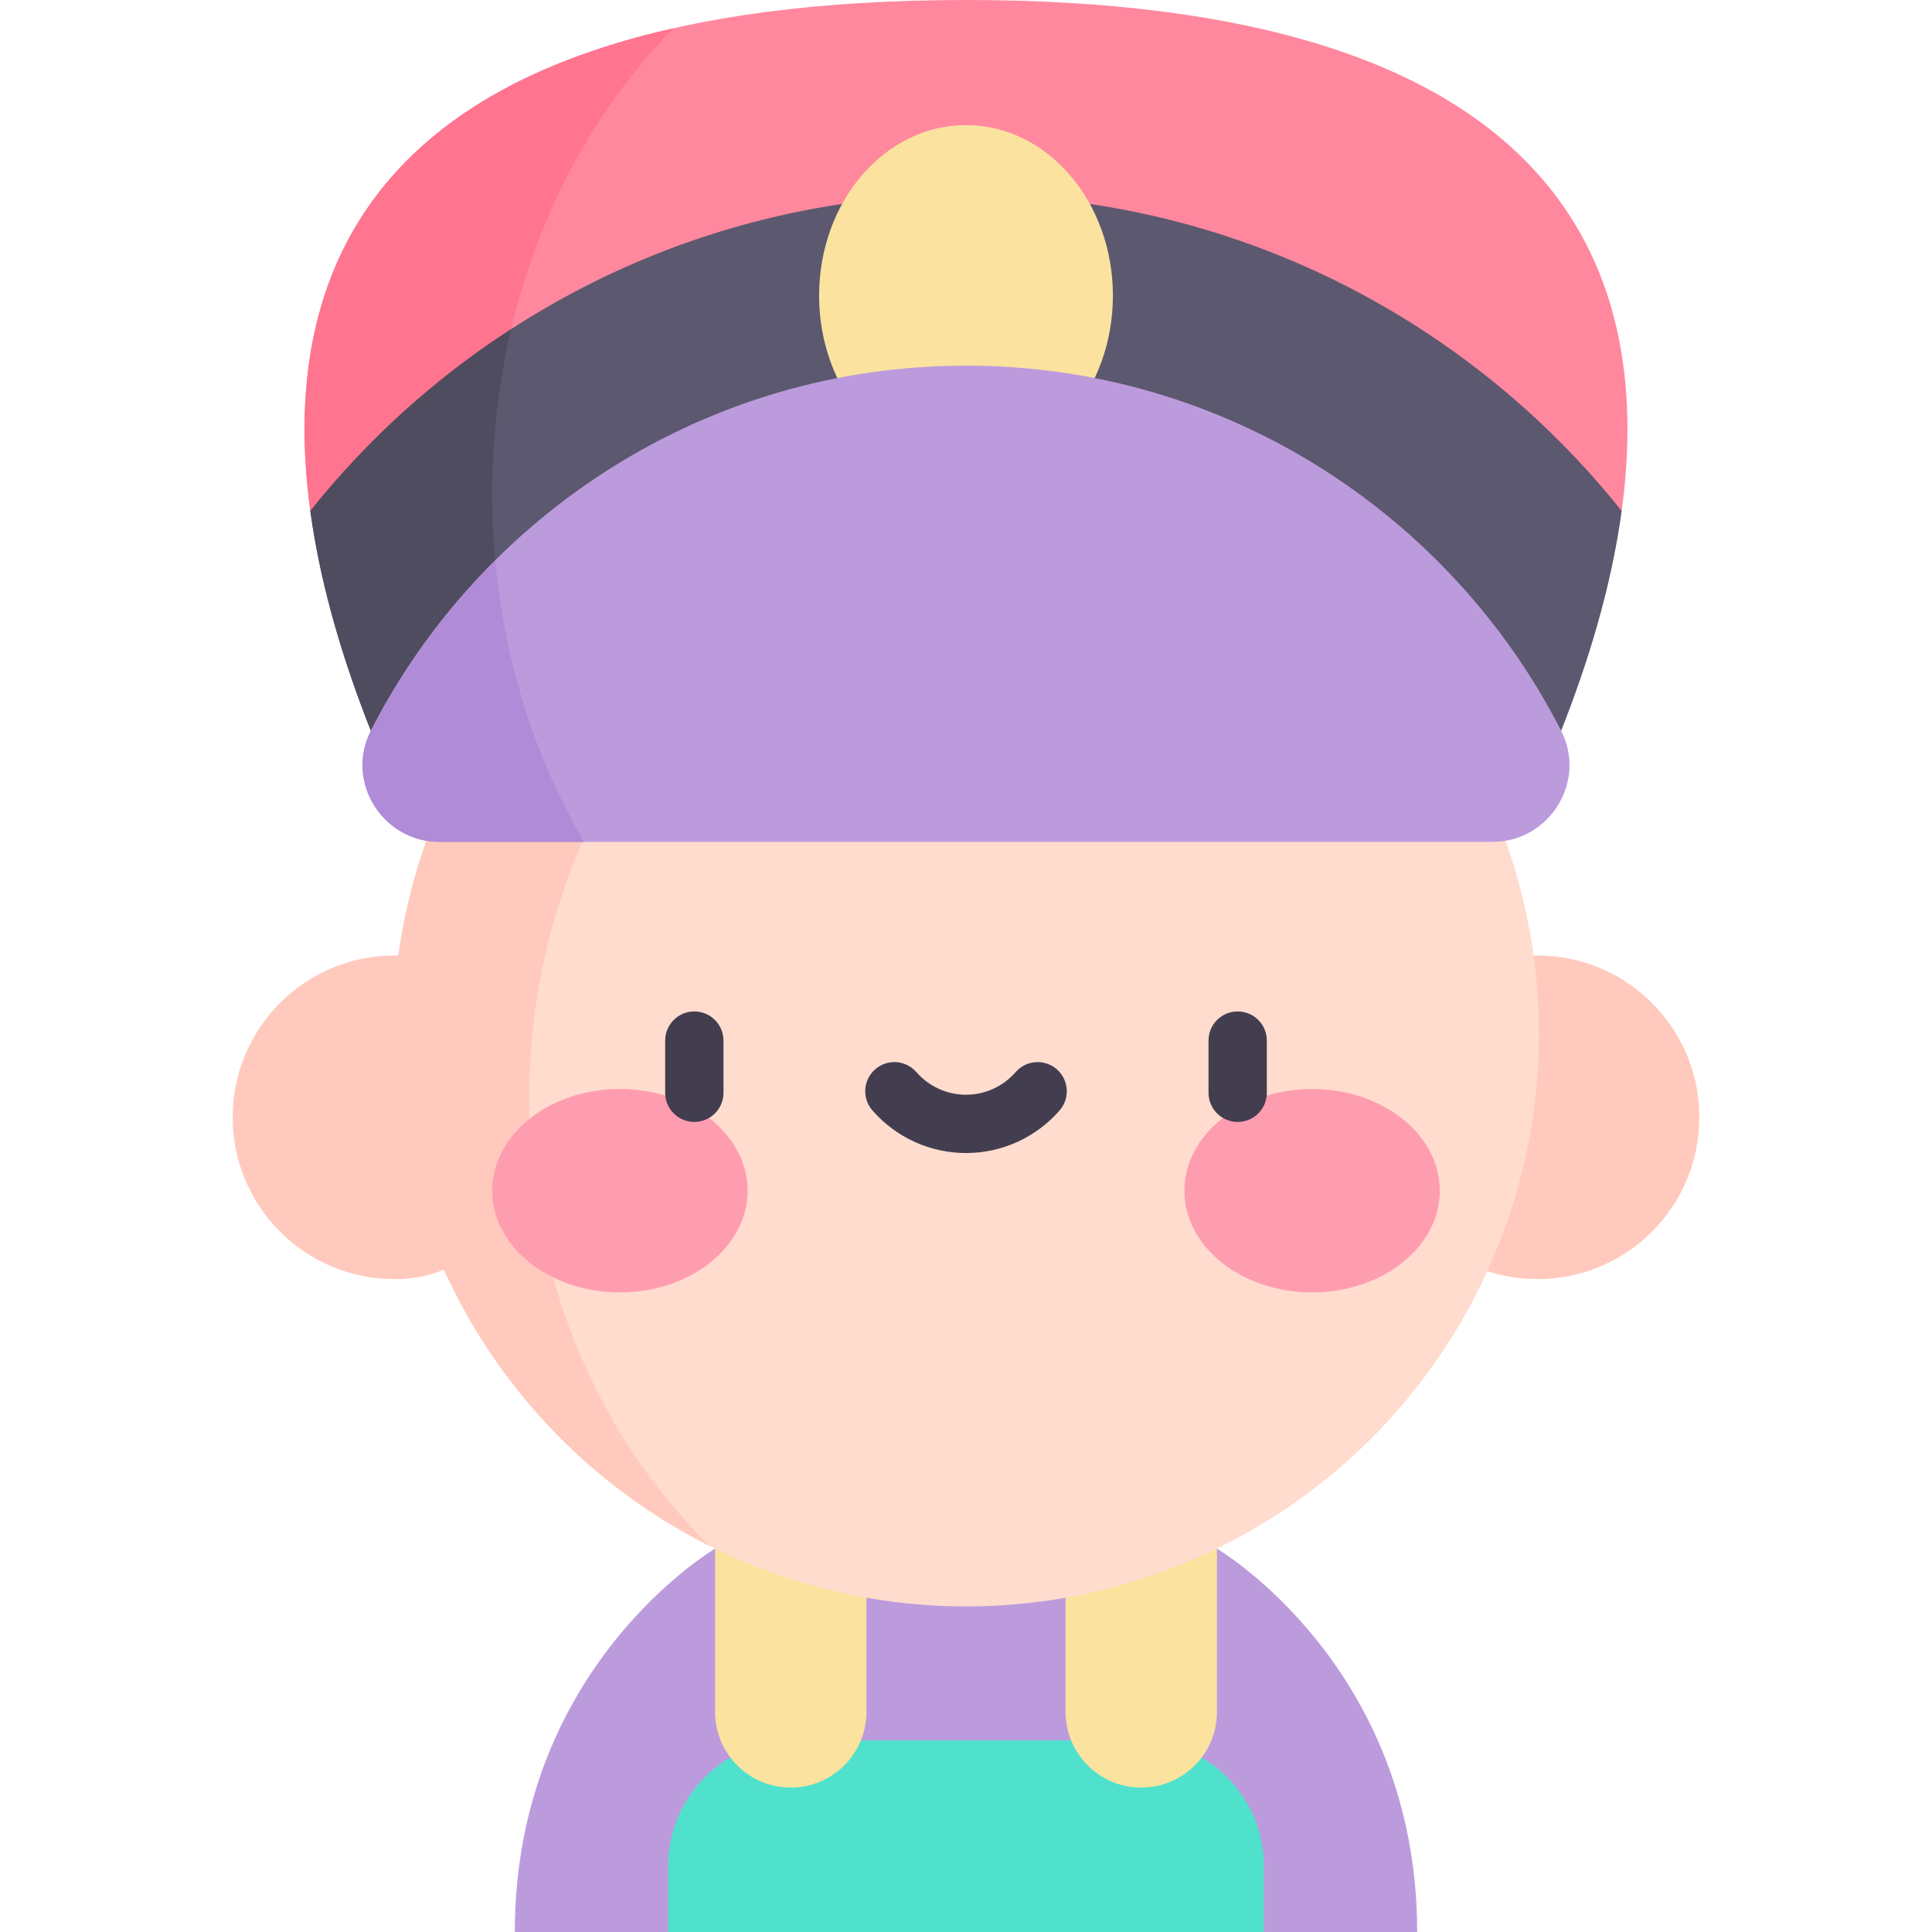 <svg id="Capa_1" enable-background="new 0 0 497 497" height="512" viewBox="0 0 497 497" width="512" xmlns="http://www.w3.org/2000/svg"><g><path d="m364.561 497c0-68.457-51.51-98.613-51.51-98.613h-129.102s-51.51 30.157-51.51 98.613h39.444l76.617-24.653 76.617 24.653z" fill="#bc9bdd"/><path d="m292.793 447.693h-88.586c-17.852 0-32.324 14.472-32.324 32.324v16.983h153.235v-16.982c-.001-17.853-14.473-32.325-32.325-32.325z" fill="#50e1cd"/><path d="m183.949 398.387v41.993c0 10.752 8.716 19.468 19.468 19.468s19.468-8.716 19.468-19.468v-41.993z" fill="#fbe29f"/><path d="m313.05 398.387v41.993c0 10.752-8.716 19.468-19.468 19.468s-19.468-8.716-19.468-19.468v-41.993z" fill="#fbe29f"/><circle cx="395.524" cy="287.426" fill="#ffcabd" r="41.626"/><circle cx="248.5" cy="265.862" fill="#ffdcce" r="147.383"/><g><g><g><ellipse cx="337.535" cy="306.303" fill="#ff9db0" rx="32.852" ry="26.162"/></g></g></g><path d="m79.828 131.435c-8.557-62.792 16.235-131.435 168.672-131.435s177.229 68.643 168.672 131.435z" fill="#ff889e"/><path d="m126.613 126.988c0-47.857 18.068-90.74 46.6-119.702-85.531 19.269-100.274 73.6-93.386 124.148h46.841c-.034-1.477-.055-2.959-.055-4.446z" fill="#ff748f"/><path d="m417.172 131.435c-2.764 20.299-9.016 39.982-15.571 56.54h-306.202c-6.555-16.557-12.807-36.241-15.571-56.54 15.21-19.058 33.594-35.508 54.449-48.559 34.238-21.442 73.742-32.773 114.223-32.773s79.984 11.331 114.223 32.773c20.855 13.05 39.24 29.5 54.449 48.559z" fill="#5c586f"/><ellipse cx="248.5" cy="76.058" fill="#fbe29f" rx="37.792" ry="43.879"/><path d="m271.113 131.435c32.511 0 62.337 12.916 85.64 34.426-26.925-29.133-65.455-47.381-108.253-47.381-74.6 0-136.244 55.428-146.021 127.346-.334-.008-.661-.025-1.002-.025-22.989 0-41.626 18.636-41.626 41.626 0 22.989 18.637 41.626 41.626 41.626 4.962 0 9.159-.872 12.695-2.465 13.974 30.855 38.268 56.04 68.477 71.153-28.514-27.814-46.546-68.841-46.546-114.601 0-83.785 60.446-151.705 135.01-151.705z" fill="#ffcabd"/><g><path d="m126.613 126.988c0-14.662 1.703-28.854 4.875-42.326-19.706 12.755-37.134 28.57-51.661 46.772 2.764 20.299 9.016 39.982 15.571 56.54h41.578c-6.672-18.764-10.363-39.367-10.363-60.986z" fill="#4f4c5f"/></g><path d="m401.599 187.973c-28.446-55.692-86.389-93.915-153.099-93.915s-124.653 38.222-153.099 93.914c-6.684 13.086 3.008 28.606 17.703 28.606h270.792c14.695.001 24.387-15.519 17.703-28.605z" fill="#bc9bdd"/><ellipse cx="159.465" cy="306.303" fill="#ff9db0" rx="32.852" ry="26.162"/><g><g><path d="m178.612 288.619c-4.142 0-7.5-3.357-7.5-7.5v-13.43c0-4.143 3.358-7.5 7.5-7.5s7.5 3.357 7.5 7.5v13.43c0 4.143-3.358 7.5-7.5 7.5z" fill="#423e4f"/></g><g><path d="m318.388 288.619c-4.142 0-7.5-3.357-7.5-7.5v-13.43c0-4.143 3.358-7.5 7.5-7.5s7.5 3.357 7.5 7.5v13.43c0 4.143-3.358 7.5-7.5 7.5z" fill="#423e4f"/></g><g><path d="m248.5 296.614c-9.23 0-18.007-3.997-24.08-10.968-2.721-3.123-2.395-7.86.728-10.581 3.123-2.722 7.86-2.396 10.582.728 3.224 3.699 7.878 5.821 12.771 5.821s9.547-2.122 12.771-5.821c2.721-3.124 7.459-3.449 10.582-.728s3.449 7.458.728 10.581c-6.075 6.971-14.852 10.968-24.082 10.968z" fill="#423e4f"/></g></g><g><path d="m127.403 144.148c-12.837 12.775-23.688 27.546-32.002 43.824-6.684 13.086 3.008 28.606 17.703 28.606h37.159c-12.312-21.019-20.41-45.724-22.86-72.43z" fill="#b08bd7"/></g></g></svg>